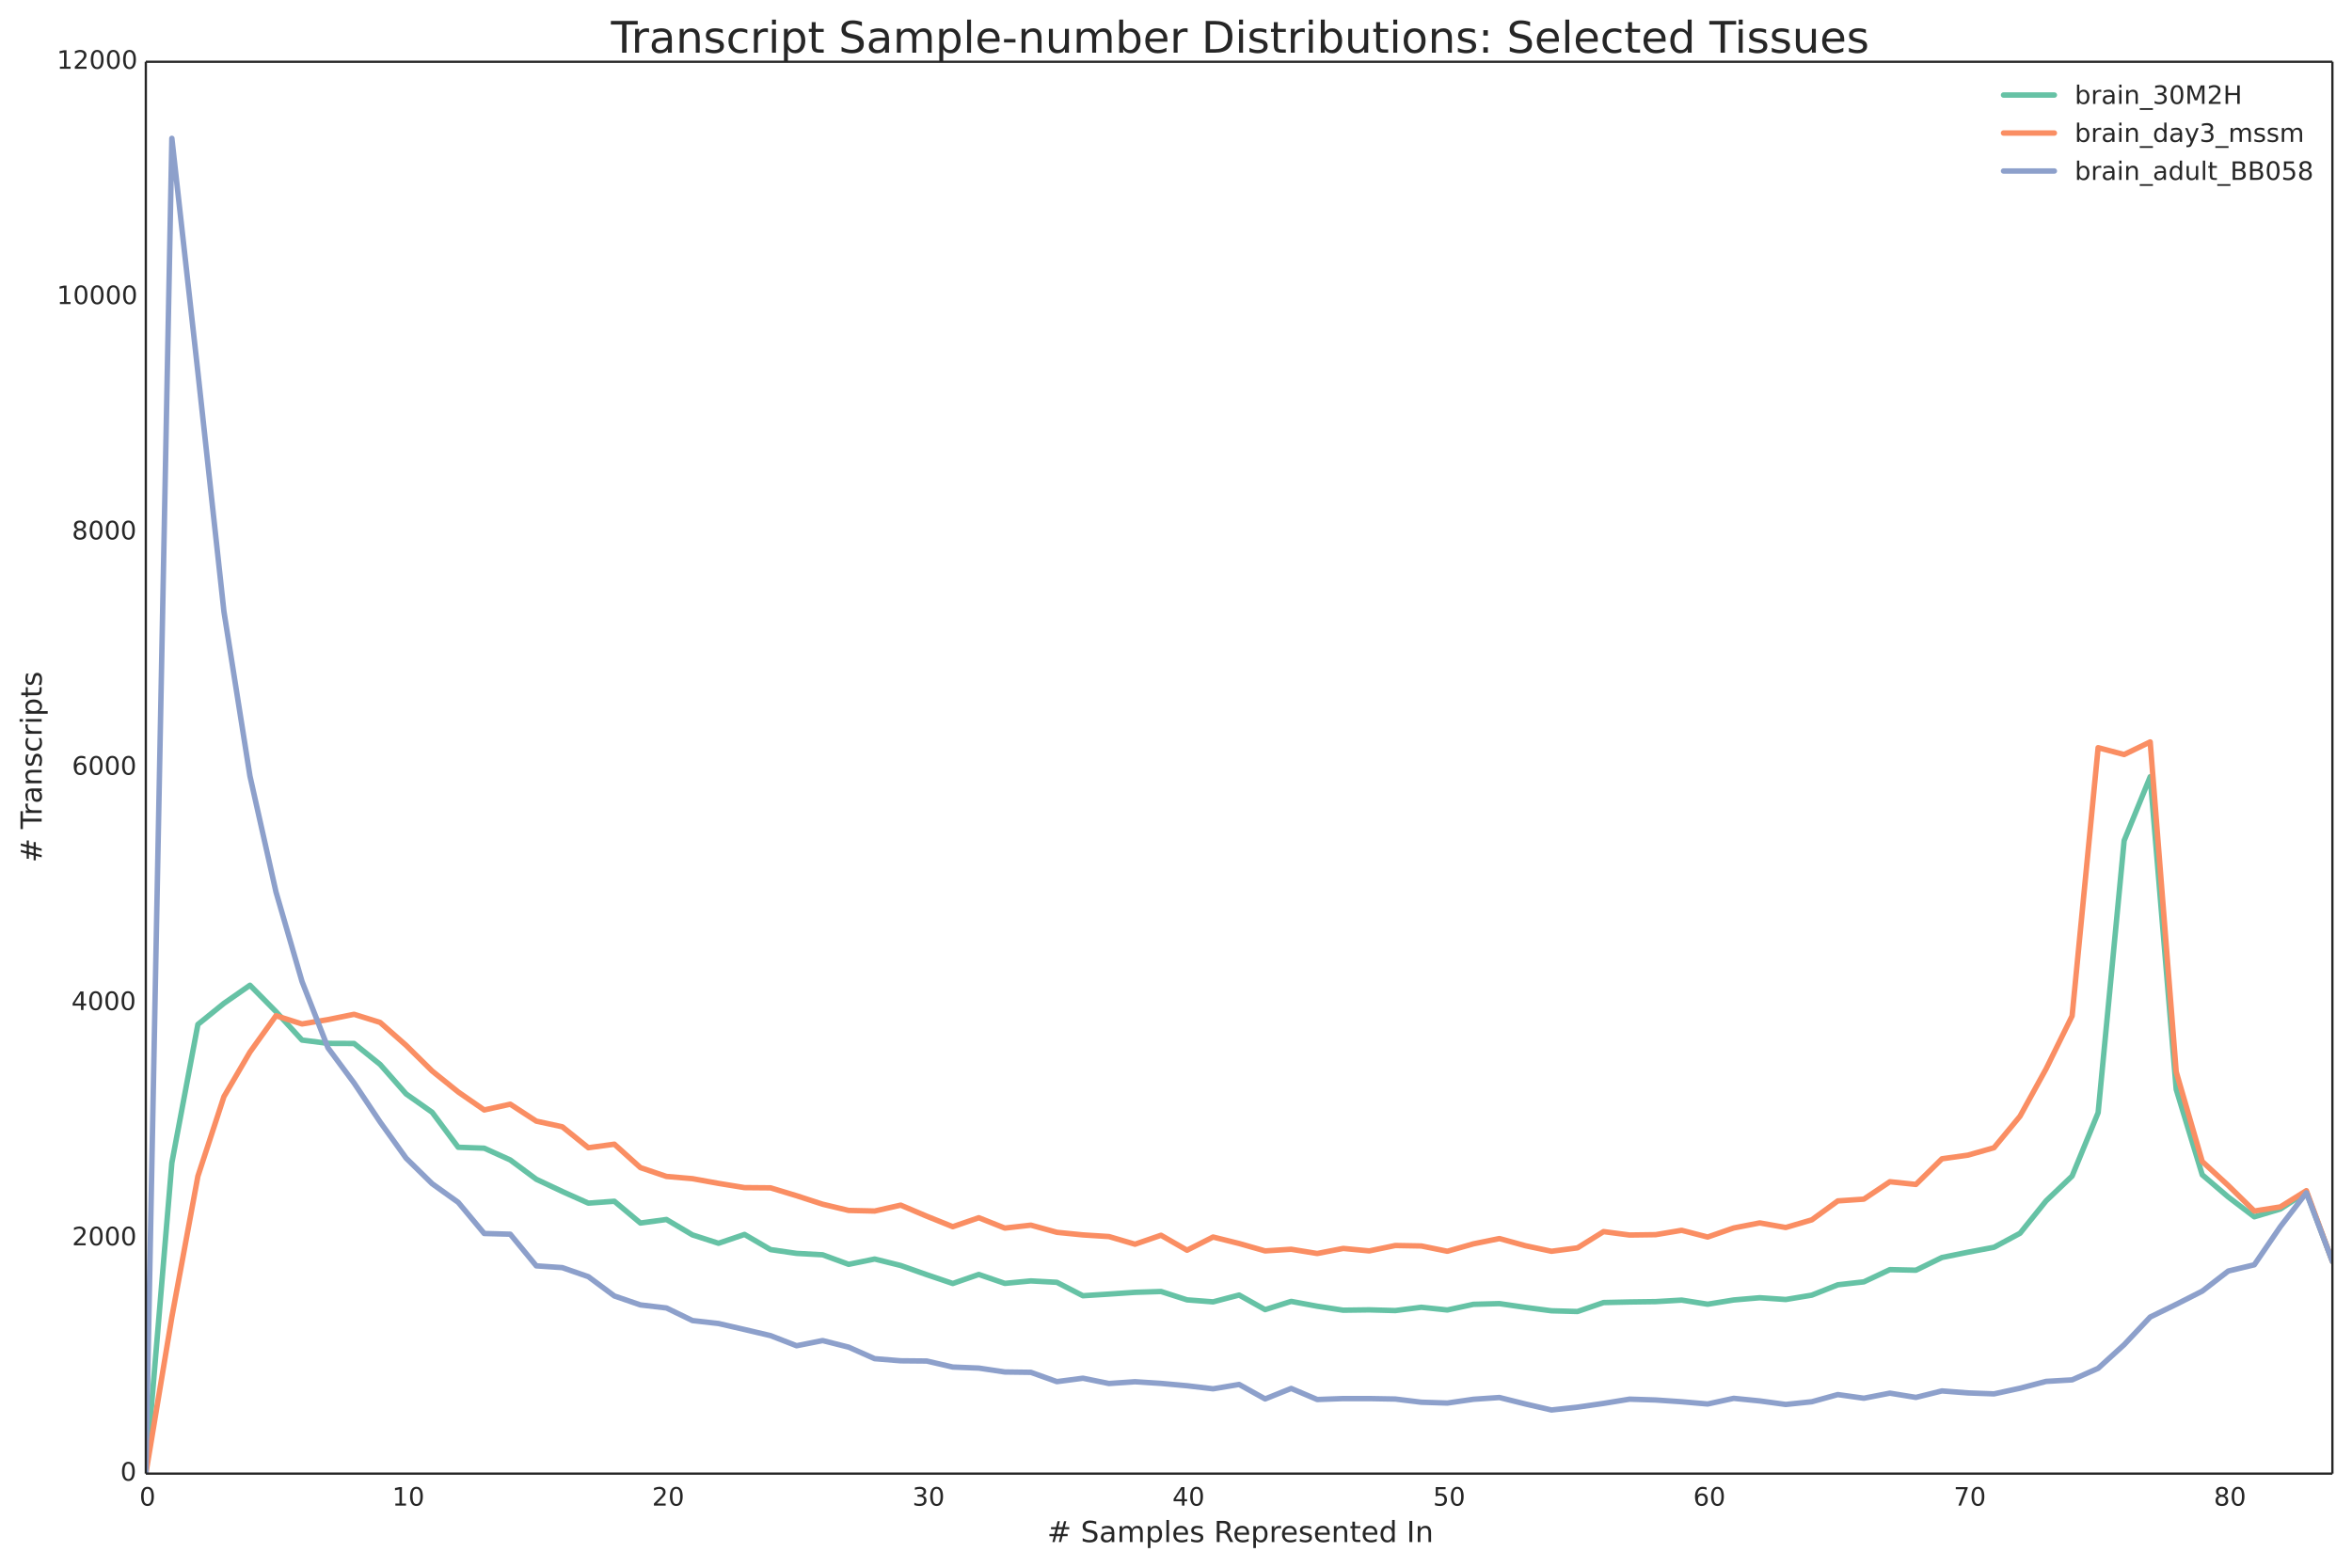 <?xml version="1.0" encoding="utf-8" standalone="no"?>
<!DOCTYPE svg PUBLIC "-//W3C//DTD SVG 1.1//EN"
  "http://www.w3.org/Graphics/SVG/1.1/DTD/svg11.dtd">
<!-- Created with matplotlib (http://matplotlib.org/) -->
<svg height="864pt" version="1.1" viewBox="0 0 1296 864" width="1296pt" xmlns="http://www.w3.org/2000/svg" xmlns:xlink="http://www.w3.org/1999/xlink">
 <defs>
  <style type="text/css">
*{stroke-linecap:butt;stroke-linejoin:round;}
  </style>
 </defs>
 <g id="figure_1">
  <g id="patch_1">
   <path d="
M0 864
L1296 864
L1296 0
L0 0
z
" style="fill:#ffffff;"/>
  </g>
  <g id="axes_1">
   <g id="patch_2">
    <path d="
M80.355 812.166
L1285.2 812.166
L1285.2 34.036
L80.355 34.036
z
" style="fill:#ffffff;"/>
   </g>
   <g id="matplotlib.axis_1">
    <g id="xtick_1">
     <g id="line2d_1">
      <defs>
       <path d="
M0 0
L0 0" id="m219da94a98" style="stroke:#262626;"/>
      </defs>
      <g>
       <use style="fill:#262626;stroke:#262626;" x="80.355" xlink:href="#m219da94a98" y="812.166"/>
      </g>
     </g>
     <g id="line2d_2">
      <g>
       <use style="fill:#262626;stroke:#262626;" x="80.355" xlink:href="#m219da94a98" y="34.036"/>
      </g>
     </g>
     <g id="text_1">
      <!-- 0 -->
      <defs>
       <path d="
M31.781 66.406
Q24.172 66.406 20.328 58.906
Q16.5 51.422 16.5 36.375
Q16.5 21.391 20.328 13.891
Q24.172 6.391 31.781 6.391
Q39.453 6.391 43.281 13.891
Q47.125 21.391 47.125 36.375
Q47.125 51.422 43.281 58.906
Q39.453 66.406 31.781 66.406
M31.781 74.219
Q44.047 74.219 50.516 64.516
Q56.984 54.828 56.984 36.375
Q56.984 17.969 50.516 8.266
Q44.047 -1.422 31.781 -1.422
Q19.531 -1.422 13.062 8.266
Q6.594 17.969 6.594 36.375
Q6.594 54.828 13.062 64.516
Q19.531 74.219 31.781 74.219" id="BitstreamVeraSans-Roman-30"/>
      </defs>
      <g style="fill:#262626;" transform="translate(76.828 829.803)scale(0.14 -0.14)">
       <use xlink:href="#BitstreamVeraSans-Roman-30"/>
      </g>
     </g>
    </g>
    <g id="xtick_2">
     <g id="line2d_3">
      <g>
       <use style="fill:#262626;stroke:#262626;" x="223.789" xlink:href="#m219da94a98" y="812.166"/>
      </g>
     </g>
     <g id="line2d_4">
      <g>
       <use style="fill:#262626;stroke:#262626;" x="223.789" xlink:href="#m219da94a98" y="34.036"/>
      </g>
     </g>
     <g id="text_2">
      <!-- 10 -->
      <defs>
       <path d="
M12.406 8.297
L28.516 8.297
L28.516 63.922
L10.984 60.406
L10.984 69.391
L28.422 72.906
L38.281 72.906
L38.281 8.297
L54.391 8.297
L54.391 0
L12.406 0
z
" id="BitstreamVeraSans-Roman-31"/>
      </defs>
      <g style="fill:#262626;" transform="translate(216.115 829.803)scale(0.14 -0.14)">
       <use xlink:href="#BitstreamVeraSans-Roman-31"/>
       <use x="63.623" xlink:href="#BitstreamVeraSans-Roman-30"/>
      </g>
     </g>
    </g>
    <g id="xtick_3">
     <g id="line2d_5">
      <g>
       <use style="fill:#262626;stroke:#262626;" x="367.223" xlink:href="#m219da94a98" y="812.166"/>
      </g>
     </g>
     <g id="line2d_6">
      <g>
       <use style="fill:#262626;stroke:#262626;" x="367.223" xlink:href="#m219da94a98" y="34.036"/>
      </g>
     </g>
     <g id="text_3">
      <!-- 20 -->
      <defs>
       <path d="
M19.188 8.297
L53.609 8.297
L53.609 0
L7.328 0
L7.328 8.297
Q12.938 14.109 22.625 23.891
Q32.328 33.688 34.812 36.531
Q39.547 41.844 41.422 45.531
Q43.312 49.219 43.312 52.781
Q43.312 58.594 39.234 62.25
Q35.156 65.922 28.609 65.922
Q23.969 65.922 18.812 64.312
Q13.672 62.703 7.812 59.422
L7.812 69.391
Q13.766 71.781 18.938 73
Q24.125 74.219 28.422 74.219
Q39.75 74.219 46.484 68.547
Q53.219 62.891 53.219 53.422
Q53.219 48.922 51.531 44.891
Q49.859 40.875 45.406 35.406
Q44.188 33.984 37.641 27.219
Q31.109 20.453 19.188 8.297" id="BitstreamVeraSans-Roman-32"/>
      </defs>
      <g style="fill:#262626;" transform="translate(359.293 829.803)scale(0.14 -0.14)">
       <use xlink:href="#BitstreamVeraSans-Roman-32"/>
       <use x="63.623" xlink:href="#BitstreamVeraSans-Roman-30"/>
      </g>
     </g>
    </g>
    <g id="xtick_4">
     <g id="line2d_7">
      <g>
       <use style="fill:#262626;stroke:#262626;" x="510.657" xlink:href="#m219da94a98" y="812.166"/>
      </g>
     </g>
     <g id="line2d_8">
      <g>
       <use style="fill:#262626;stroke:#262626;" x="510.657" xlink:href="#m219da94a98" y="34.036"/>
      </g>
     </g>
     <g id="text_4">
      <!-- 30 -->
      <defs>
       <path d="
M40.578 39.312
Q47.656 37.797 51.625 33
Q55.609 28.219 55.609 21.188
Q55.609 10.406 48.188 4.484
Q40.766 -1.422 27.094 -1.422
Q22.516 -1.422 17.656 -0.516
Q12.797 0.391 7.625 2.203
L7.625 11.719
Q11.719 9.328 16.594 8.109
Q21.484 6.891 26.812 6.891
Q36.078 6.891 40.938 10.547
Q45.797 14.203 45.797 21.188
Q45.797 27.641 41.281 31.266
Q36.766 34.906 28.719 34.906
L20.219 34.906
L20.219 43.016
L29.109 43.016
Q36.375 43.016 40.234 45.922
Q44.094 48.828 44.094 54.297
Q44.094 59.906 40.109 62.906
Q36.141 65.922 28.719 65.922
Q24.656 65.922 20.016 65.031
Q15.375 64.156 9.812 62.312
L9.812 71.094
Q15.438 72.656 20.344 73.438
Q25.25 74.219 29.594 74.219
Q40.828 74.219 47.359 69.109
Q53.906 64.016 53.906 55.328
Q53.906 49.266 50.438 45.094
Q46.969 40.922 40.578 39.312" id="BitstreamVeraSans-Roman-33"/>
      </defs>
      <g style="fill:#262626;" transform="translate(502.748 829.803)scale(0.14 -0.14)">
       <use xlink:href="#BitstreamVeraSans-Roman-33"/>
       <use x="63.623" xlink:href="#BitstreamVeraSans-Roman-30"/>
      </g>
     </g>
    </g>
    <g id="xtick_5">
     <g id="line2d_9">
      <g>
       <use style="fill:#262626;stroke:#262626;" x="654.091" xlink:href="#m219da94a98" y="812.166"/>
      </g>
     </g>
     <g id="line2d_10">
      <g>
       <use style="fill:#262626;stroke:#262626;" x="654.091" xlink:href="#m219da94a98" y="34.036"/>
      </g>
     </g>
     <g id="text_5">
      <!-- 40 -->
      <defs>
       <path d="
M37.797 64.312
L12.891 25.391
L37.797 25.391
z

M35.203 72.906
L47.609 72.906
L47.609 25.391
L58.016 25.391
L58.016 17.188
L47.609 17.188
L47.609 0
L37.797 0
L37.797 17.188
L4.891 17.188
L4.891 26.703
z
" id="BitstreamVeraSans-Roman-34"/>
      </defs>
      <g style="fill:#262626;" transform="translate(645.99 829.803)scale(0.14 -0.14)">
       <use xlink:href="#BitstreamVeraSans-Roman-34"/>
       <use x="63.623" xlink:href="#BitstreamVeraSans-Roman-30"/>
      </g>
     </g>
    </g>
    <g id="xtick_6">
     <g id="line2d_11">
      <g>
       <use style="fill:#262626;stroke:#262626;" x="797.525" xlink:href="#m219da94a98" y="812.166"/>
      </g>
     </g>
     <g id="line2d_12">
      <g>
       <use style="fill:#262626;stroke:#262626;" x="797.525" xlink:href="#m219da94a98" y="34.036"/>
      </g>
     </g>
     <g id="text_6">
      <!-- 50 -->
      <defs>
       <path d="
M10.797 72.906
L49.516 72.906
L49.516 64.594
L19.828 64.594
L19.828 46.734
Q21.969 47.469 24.109 47.828
Q26.266 48.188 28.422 48.188
Q40.625 48.188 47.75 41.5
Q54.891 34.812 54.891 23.391
Q54.891 11.625 47.562 5.094
Q40.234 -1.422 26.906 -1.422
Q22.312 -1.422 17.547 -0.641
Q12.797 0.141 7.719 1.703
L7.719 11.625
Q12.109 9.234 16.797 8.062
Q21.484 6.891 26.703 6.891
Q35.156 6.891 40.078 11.328
Q45.016 15.766 45.016 23.391
Q45.016 31 40.078 35.438
Q35.156 39.891 26.703 39.891
Q22.75 39.891 18.812 39.016
Q14.891 38.141 10.797 36.281
z
" id="BitstreamVeraSans-Roman-35"/>
      </defs>
      <g style="fill:#262626;" transform="translate(789.622 829.803)scale(0.14 -0.14)">
       <use xlink:href="#BitstreamVeraSans-Roman-35"/>
       <use x="63.623" xlink:href="#BitstreamVeraSans-Roman-30"/>
      </g>
     </g>
    </g>
    <g id="xtick_7">
     <g id="line2d_13">
      <g>
       <use style="fill:#262626;stroke:#262626;" x="940.959" xlink:href="#m219da94a98" y="812.166"/>
      </g>
     </g>
     <g id="line2d_14">
      <g>
       <use style="fill:#262626;stroke:#262626;" x="940.959" xlink:href="#m219da94a98" y="34.036"/>
      </g>
     </g>
     <g id="text_7">
      <!-- 60 -->
      <defs>
       <path d="
M33.016 40.375
Q26.375 40.375 22.484 35.828
Q18.609 31.297 18.609 23.391
Q18.609 15.531 22.484 10.953
Q26.375 6.391 33.016 6.391
Q39.656 6.391 43.531 10.953
Q47.406 15.531 47.406 23.391
Q47.406 31.297 43.531 35.828
Q39.656 40.375 33.016 40.375
M52.594 71.297
L52.594 62.312
Q48.875 64.062 45.094 64.984
Q41.312 65.922 37.594 65.922
Q27.828 65.922 22.672 59.328
Q17.531 52.734 16.797 39.406
Q19.672 43.656 24.016 45.922
Q28.375 48.188 33.594 48.188
Q44.578 48.188 50.953 41.516
Q57.328 34.859 57.328 23.391
Q57.328 12.156 50.688 5.359
Q44.047 -1.422 33.016 -1.422
Q20.359 -1.422 13.672 8.266
Q6.984 17.969 6.984 36.375
Q6.984 53.656 15.188 63.938
Q23.391 74.219 37.203 74.219
Q40.922 74.219 44.703 73.484
Q48.484 72.75 52.594 71.297" id="BitstreamVeraSans-Roman-36"/>
      </defs>
      <g style="fill:#262626;" transform="translate(933.005 829.803)scale(0.14 -0.14)">
       <use xlink:href="#BitstreamVeraSans-Roman-36"/>
       <use x="63.623" xlink:href="#BitstreamVeraSans-Roman-30"/>
      </g>
     </g>
    </g>
    <g id="xtick_8">
     <g id="line2d_15">
      <g>
       <use style="fill:#262626;stroke:#262626;" x="1084.392" xlink:href="#m219da94a98" y="812.166"/>
      </g>
     </g>
     <g id="line2d_16">
      <g>
       <use style="fill:#262626;stroke:#262626;" x="1084.392" xlink:href="#m219da94a98" y="34.036"/>
      </g>
     </g>
     <g id="text_8">
      <!-- 70 -->
      <defs>
       <path d="
M8.203 72.906
L55.078 72.906
L55.078 68.703
L28.609 0
L18.312 0
L43.219 64.594
L8.203 64.594
z
" id="BitstreamVeraSans-Roman-37"/>
      </defs>
      <g style="fill:#262626;" transform="translate(1076.524 829.803)scale(0.14 -0.14)">
       <use xlink:href="#BitstreamVeraSans-Roman-37"/>
       <use x="63.623" xlink:href="#BitstreamVeraSans-Roman-30"/>
      </g>
     </g>
    </g>
    <g id="xtick_9">
     <g id="line2d_17">
      <g>
       <use style="fill:#262626;stroke:#262626;" x="1227.826" xlink:href="#m219da94a98" y="812.166"/>
      </g>
     </g>
     <g id="line2d_18">
      <g>
       <use style="fill:#262626;stroke:#262626;" x="1227.826" xlink:href="#m219da94a98" y="34.036"/>
      </g>
     </g>
     <g id="text_9">
      <!-- 80 -->
      <defs>
       <path d="
M31.781 34.625
Q24.75 34.625 20.719 30.859
Q16.703 27.094 16.703 20.516
Q16.703 13.922 20.719 10.156
Q24.75 6.391 31.781 6.391
Q38.812 6.391 42.859 10.172
Q46.922 13.969 46.922 20.516
Q46.922 27.094 42.891 30.859
Q38.875 34.625 31.781 34.625
M21.922 38.812
Q15.578 40.375 12.031 44.719
Q8.5 49.078 8.5 55.328
Q8.5 64.062 14.719 69.141
Q20.953 74.219 31.781 74.219
Q42.672 74.219 48.875 69.141
Q55.078 64.062 55.078 55.328
Q55.078 49.078 51.531 44.719
Q48 40.375 41.703 38.812
Q48.828 37.156 52.797 32.312
Q56.781 27.484 56.781 20.516
Q56.781 9.906 50.312 4.234
Q43.844 -1.422 31.781 -1.422
Q19.734 -1.422 13.25 4.234
Q6.781 9.906 6.781 20.516
Q6.781 27.484 10.781 32.312
Q14.797 37.156 21.922 38.812
M18.312 54.391
Q18.312 48.734 21.844 45.562
Q25.391 42.391 31.781 42.391
Q38.141 42.391 41.719 45.562
Q45.312 48.734 45.312 54.391
Q45.312 60.062 41.719 63.234
Q38.141 66.406 31.781 66.406
Q25.391 66.406 21.844 63.234
Q18.312 60.062 18.312 54.391" id="BitstreamVeraSans-Roman-38"/>
      </defs>
      <g style="fill:#262626;" transform="translate(1219.858 829.803)scale(0.14 -0.14)">
       <use xlink:href="#BitstreamVeraSans-Roman-38"/>
       <use x="63.623" xlink:href="#BitstreamVeraSans-Roman-30"/>
      </g>
     </g>
    </g>
    <g id="text_10">
     <!-- # Samples Represented In -->
     <defs>
      <path id="BitstreamVeraSans-Roman-20"/>
      <path d="
M51.125 44
L36.922 44
L32.812 27.688
L47.125 27.688
z

M43.797 71.781
L38.719 51.516
L52.984 51.516
L58.109 71.781
L65.922 71.781
L60.891 51.516
L76.125 51.516
L76.125 44
L58.984 44
L54.984 27.688
L70.516 27.688
L70.516 20.219
L53.078 20.219
L48 0
L40.188 0
L45.219 20.219
L30.906 20.219
L25.875 0
L18.016 0
L23.094 20.219
L7.719 20.219
L7.719 27.688
L24.906 27.688
L29 44
L13.281 44
L13.281 51.516
L30.906 51.516
L35.891 71.781
z
" id="BitstreamVeraSans-Roman-23"/>
      <path d="
M41.109 46.297
Q39.594 47.172 37.812 47.578
Q36.031 48 33.891 48
Q26.266 48 22.188 43.047
Q18.109 38.094 18.109 28.812
L18.109 0
L9.078 0
L9.078 54.688
L18.109 54.688
L18.109 46.188
Q20.953 51.172 25.484 53.578
Q30.031 56 36.531 56
Q37.453 56 38.578 55.875
Q39.703 55.766 41.062 55.516
z
" id="BitstreamVeraSans-Roman-72"/>
      <path d="
M52 44.188
Q55.375 50.25 60.062 53.125
Q64.75 56 71.094 56
Q79.641 56 84.281 50.016
Q88.922 44.047 88.922 33.016
L88.922 0
L79.891 0
L79.891 32.719
Q79.891 40.578 77.094 44.375
Q74.312 48.188 68.609 48.188
Q61.625 48.188 57.562 43.547
Q53.516 38.922 53.516 30.906
L53.516 0
L44.484 0
L44.484 32.719
Q44.484 40.625 41.703 44.406
Q38.922 48.188 33.109 48.188
Q26.219 48.188 22.156 43.531
Q18.109 38.875 18.109 30.906
L18.109 0
L9.078 0
L9.078 54.688
L18.109 54.688
L18.109 46.188
Q21.188 51.219 25.484 53.609
Q29.781 56 35.688 56
Q41.656 56 45.828 52.969
Q50 49.953 52 44.188" id="BitstreamVeraSans-Roman-6d"/>
      <path d="
M9.422 75.984
L18.406 75.984
L18.406 0
L9.422 0
z
" id="BitstreamVeraSans-Roman-6c"/>
      <path d="
M54.891 33.016
L54.891 0
L45.906 0
L45.906 32.719
Q45.906 40.484 42.875 44.328
Q39.844 48.188 33.797 48.188
Q26.516 48.188 22.312 43.547
Q18.109 38.922 18.109 30.906
L18.109 0
L9.078 0
L9.078 54.688
L18.109 54.688
L18.109 46.188
Q21.344 51.125 25.703 53.562
Q30.078 56 35.797 56
Q45.219 56 50.047 50.172
Q54.891 44.344 54.891 33.016" id="BitstreamVeraSans-Roman-6e"/>
      <path d="
M44.391 34.188
Q47.562 33.109 50.562 29.594
Q53.562 26.078 56.594 19.922
L66.609 0
L56 0
L46.688 18.703
Q43.062 26.031 39.672 28.422
Q36.281 30.812 30.422 30.812
L19.672 30.812
L19.672 0
L9.812 0
L9.812 72.906
L32.078 72.906
Q44.578 72.906 50.734 67.672
Q56.891 62.453 56.891 51.906
Q56.891 45.016 53.688 40.469
Q50.484 35.938 44.391 34.188
M19.672 64.797
L19.672 38.922
L32.078 38.922
Q39.203 38.922 42.844 42.219
Q46.484 45.516 46.484 51.906
Q46.484 58.297 42.844 61.547
Q39.203 64.797 32.078 64.797
z
" id="BitstreamVeraSans-Roman-52"/>
      <path d="
M53.516 70.516
L53.516 60.891
Q47.906 63.578 42.922 64.891
Q37.938 66.219 33.297 66.219
Q25.25 66.219 20.875 63.094
Q16.5 59.969 16.5 54.203
Q16.5 49.359 19.406 46.891
Q22.312 44.438 30.422 42.922
L36.375 41.703
Q47.406 39.594 52.656 34.297
Q57.906 29 57.906 20.125
Q57.906 9.516 50.797 4.047
Q43.703 -1.422 29.984 -1.422
Q24.812 -1.422 18.969 -0.25
Q13.141 0.922 6.891 3.219
L6.891 13.375
Q12.891 10.016 18.656 8.297
Q24.422 6.594 29.984 6.594
Q38.422 6.594 43.016 9.906
Q47.609 13.234 47.609 19.391
Q47.609 24.75 44.312 27.781
Q41.016 30.812 33.5 32.328
L27.484 33.5
Q16.453 35.688 11.516 40.375
Q6.594 45.062 6.594 53.422
Q6.594 63.094 13.406 68.656
Q20.219 74.219 32.172 74.219
Q37.312 74.219 42.625 73.281
Q47.953 72.359 53.516 70.516" id="BitstreamVeraSans-Roman-53"/>
      <path d="
M9.812 72.906
L19.672 72.906
L19.672 0
L9.812 0
z
" id="BitstreamVeraSans-Roman-49"/>
      <path d="
M56.203 29.594
L56.203 25.203
L14.891 25.203
Q15.484 15.922 20.484 11.062
Q25.484 6.203 34.422 6.203
Q39.594 6.203 44.453 7.469
Q49.312 8.734 54.109 11.281
L54.109 2.781
Q49.266 0.734 44.188 -0.344
Q39.109 -1.422 33.891 -1.422
Q20.797 -1.422 13.156 6.188
Q5.516 13.812 5.516 26.812
Q5.516 40.234 12.766 48.109
Q20.016 56 32.328 56
Q43.359 56 49.781 48.891
Q56.203 41.797 56.203 29.594
M47.219 32.234
Q47.125 39.594 43.094 43.984
Q39.062 48.391 32.422 48.391
Q24.906 48.391 20.391 44.141
Q15.875 39.891 15.188 32.172
z
" id="BitstreamVeraSans-Roman-65"/>
      <path d="
M45.406 46.391
L45.406 75.984
L54.391 75.984
L54.391 0
L45.406 0
L45.406 8.203
Q42.578 3.328 38.25 0.953
Q33.938 -1.422 27.875 -1.422
Q17.969 -1.422 11.734 6.484
Q5.516 14.406 5.516 27.297
Q5.516 40.188 11.734 48.094
Q17.969 56 27.875 56
Q33.938 56 38.25 53.625
Q42.578 51.266 45.406 46.391
M14.797 27.297
Q14.797 17.391 18.875 11.75
Q22.953 6.109 30.078 6.109
Q37.203 6.109 41.297 11.75
Q45.406 17.391 45.406 27.297
Q45.406 37.203 41.297 42.844
Q37.203 48.484 30.078 48.484
Q22.953 48.484 18.875 42.844
Q14.797 37.203 14.797 27.297" id="BitstreamVeraSans-Roman-64"/>
      <path d="
M18.312 70.219
L18.312 54.688
L36.812 54.688
L36.812 47.703
L18.312 47.703
L18.312 18.016
Q18.312 11.328 20.141 9.422
Q21.969 7.516 27.594 7.516
L36.812 7.516
L36.812 0
L27.594 0
Q17.188 0 13.234 3.875
Q9.281 7.766 9.281 18.016
L9.281 47.703
L2.688 47.703
L2.688 54.688
L9.281 54.688
L9.281 70.219
z
" id="BitstreamVeraSans-Roman-74"/>
      <path d="
M34.281 27.484
Q23.391 27.484 19.188 25
Q14.984 22.516 14.984 16.5
Q14.984 11.719 18.141 8.906
Q21.297 6.109 26.703 6.109
Q34.188 6.109 38.703 11.406
Q43.219 16.703 43.219 25.484
L43.219 27.484
z

M52.203 31.203
L52.203 0
L43.219 0
L43.219 8.297
Q40.141 3.328 35.547 0.953
Q30.953 -1.422 24.312 -1.422
Q15.922 -1.422 10.953 3.297
Q6 8.016 6 15.922
Q6 25.141 12.172 29.828
Q18.359 34.516 30.609 34.516
L43.219 34.516
L43.219 35.406
Q43.219 41.609 39.141 45
Q35.062 48.391 27.688 48.391
Q23 48.391 18.547 47.266
Q14.109 46.141 10.016 43.891
L10.016 52.203
Q14.938 54.109 19.578 55.047
Q24.219 56 28.609 56
Q40.484 56 46.344 49.844
Q52.203 43.703 52.203 31.203" id="BitstreamVeraSans-Roman-61"/>
      <path d="
M44.281 53.078
L44.281 44.578
Q40.484 46.531 36.375 47.5
Q32.281 48.484 27.875 48.484
Q21.188 48.484 17.844 46.438
Q14.5 44.391 14.5 40.281
Q14.5 37.156 16.891 35.375
Q19.281 33.594 26.516 31.984
L29.594 31.297
Q39.156 29.25 43.188 25.516
Q47.219 21.781 47.219 15.094
Q47.219 7.469 41.188 3.016
Q35.156 -1.422 24.609 -1.422
Q20.219 -1.422 15.453 -0.562
Q10.688 0.297 5.422 2
L5.422 11.281
Q10.406 8.688 15.234 7.391
Q20.062 6.109 24.812 6.109
Q31.156 6.109 34.562 8.281
Q37.984 10.453 37.984 14.406
Q37.984 18.062 35.516 20.016
Q33.062 21.969 24.703 23.781
L21.578 24.516
Q13.234 26.266 9.516 29.906
Q5.812 33.547 5.812 39.891
Q5.812 47.609 11.281 51.797
Q16.75 56 26.812 56
Q31.781 56 36.172 55.266
Q40.578 54.547 44.281 53.078" id="BitstreamVeraSans-Roman-73"/>
      <path d="
M18.109 8.203
L18.109 -20.797
L9.078 -20.797
L9.078 54.688
L18.109 54.688
L18.109 46.391
Q20.953 51.266 25.266 53.625
Q29.594 56 35.594 56
Q45.562 56 51.781 48.094
Q58.016 40.188 58.016 27.297
Q58.016 14.406 51.781 6.484
Q45.562 -1.422 35.594 -1.422
Q29.594 -1.422 25.266 0.953
Q20.953 3.328 18.109 8.203
M48.688 27.297
Q48.688 37.203 44.609 42.844
Q40.531 48.484 33.406 48.484
Q26.266 48.484 22.188 42.844
Q18.109 37.203 18.109 27.297
Q18.109 17.391 22.188 11.75
Q26.266 6.109 33.406 6.109
Q40.531 6.109 44.609 11.75
Q48.688 17.391 48.688 27.297" id="BitstreamVeraSans-Roman-70"/>
     </defs>
     <g style="fill:#262626;" transform="translate(577.001 849.872)scale(0.16 -0.16)">
      <use xlink:href="#BitstreamVeraSans-Roman-23"/>
      <use x="83.789" xlink:href="#BitstreamVeraSans-Roman-20"/>
      <use x="115.576" xlink:href="#BitstreamVeraSans-Roman-53"/>
      <use x="179.053" xlink:href="#BitstreamVeraSans-Roman-61"/>
      <use x="240.332" xlink:href="#BitstreamVeraSans-Roman-6d"/>
      <use x="337.744" xlink:href="#BitstreamVeraSans-Roman-70"/>
      <use x="401.221" xlink:href="#BitstreamVeraSans-Roman-6c"/>
      <use x="429.004" xlink:href="#BitstreamVeraSans-Roman-65"/>
      <use x="490.527" xlink:href="#BitstreamVeraSans-Roman-73"/>
      <use x="542.627" xlink:href="#BitstreamVeraSans-Roman-20"/>
      <use x="574.414" xlink:href="#BitstreamVeraSans-Roman-52"/>
      <use x="639.396" xlink:href="#BitstreamVeraSans-Roman-65"/>
      <use x="700.92" xlink:href="#BitstreamVeraSans-Roman-70"/>
      <use x="764.396" xlink:href="#BitstreamVeraSans-Roman-72"/>
      <use x="803.26" xlink:href="#BitstreamVeraSans-Roman-65"/>
      <use x="864.783" xlink:href="#BitstreamVeraSans-Roman-73"/>
      <use x="916.883" xlink:href="#BitstreamVeraSans-Roman-65"/>
      <use x="978.406" xlink:href="#BitstreamVeraSans-Roman-6e"/>
      <use x="1041.785" xlink:href="#BitstreamVeraSans-Roman-74"/>
      <use x="1080.994" xlink:href="#BitstreamVeraSans-Roman-65"/>
      <use x="1142.518" xlink:href="#BitstreamVeraSans-Roman-64"/>
      <use x="1205.994" xlink:href="#BitstreamVeraSans-Roman-20"/>
      <use x="1237.781" xlink:href="#BitstreamVeraSans-Roman-49"/>
      <use x="1267.273" xlink:href="#BitstreamVeraSans-Roman-6e"/>
     </g>
    </g>
   </g>
   <g id="matplotlib.axis_2">
    <g id="ytick_1">
     <g id="line2d_19">
      <g>
       <use style="fill:#262626;stroke:#262626;" x="80.355" xlink:href="#m219da94a98" y="812.166"/>
      </g>
     </g>
     <g id="line2d_20">
      <g>
       <use style="fill:#262626;stroke:#262626;" x="1285.2" xlink:href="#m219da94a98" y="812.166"/>
      </g>
     </g>
     <g id="text_11">
      <!-- 0 -->
      <g style="fill:#262626;" transform="translate(66.3 816.029)scale(0.14 -0.14)">
       <use xlink:href="#BitstreamVeraSans-Roman-30"/>
      </g>
     </g>
    </g>
    <g id="ytick_2">
     <g id="line2d_21">
      <g>
       <use style="fill:#262626;stroke:#262626;" x="80.355" xlink:href="#m219da94a98" y="682.477"/>
      </g>
     </g>
     <g id="line2d_22">
      <g>
       <use style="fill:#262626;stroke:#262626;" x="1285.2" xlink:href="#m219da94a98" y="682.477"/>
      </g>
     </g>
     <g id="text_12">
      <!-- 2000 -->
      <g style="fill:#262626;" transform="translate(39.681 686.341)scale(0.14 -0.14)">
       <use xlink:href="#BitstreamVeraSans-Roman-32"/>
       <use x="63.623" xlink:href="#BitstreamVeraSans-Roman-30"/>
       <use x="127.246" xlink:href="#BitstreamVeraSans-Roman-30"/>
       <use x="190.869" xlink:href="#BitstreamVeraSans-Roman-30"/>
      </g>
     </g>
    </g>
    <g id="ytick_3">
     <g id="line2d_23">
      <g>
       <use style="fill:#262626;stroke:#262626;" x="80.355" xlink:href="#m219da94a98" y="552.789"/>
      </g>
     </g>
     <g id="line2d_24">
      <g>
       <use style="fill:#262626;stroke:#262626;" x="1285.2" xlink:href="#m219da94a98" y="552.789"/>
      </g>
     </g>
     <g id="text_13">
      <!-- 4000 -->
      <g style="fill:#262626;" transform="translate(39.339 556.652)scale(0.14 -0.14)">
       <use xlink:href="#BitstreamVeraSans-Roman-34"/>
       <use x="63.623" xlink:href="#BitstreamVeraSans-Roman-30"/>
       <use x="127.246" xlink:href="#BitstreamVeraSans-Roman-30"/>
       <use x="190.869" xlink:href="#BitstreamVeraSans-Roman-30"/>
      </g>
     </g>
    </g>
    <g id="ytick_4">
     <g id="line2d_25">
      <g>
       <use style="fill:#262626;stroke:#262626;" x="80.355" xlink:href="#m219da94a98" y="423.101"/>
      </g>
     </g>
     <g id="line2d_26">
      <g>
       <use style="fill:#262626;stroke:#262626;" x="1285.2" xlink:href="#m219da94a98" y="423.101"/>
      </g>
     </g>
     <g id="text_14">
      <!-- 6000 -->
      <g style="fill:#262626;" transform="translate(39.633 426.964)scale(0.14 -0.14)">
       <use xlink:href="#BitstreamVeraSans-Roman-36"/>
       <use x="63.623" xlink:href="#BitstreamVeraSans-Roman-30"/>
       <use x="127.246" xlink:href="#BitstreamVeraSans-Roman-30"/>
       <use x="190.869" xlink:href="#BitstreamVeraSans-Roman-30"/>
      </g>
     </g>
    </g>
    <g id="ytick_5">
     <g id="line2d_27">
      <g>
       <use style="fill:#262626;stroke:#262626;" x="80.355" xlink:href="#m219da94a98" y="293.413"/>
      </g>
     </g>
     <g id="line2d_28">
      <g>
       <use style="fill:#262626;stroke:#262626;" x="1285.2" xlink:href="#m219da94a98" y="293.413"/>
      </g>
     </g>
     <g id="text_15">
      <!-- 8000 -->
      <g style="fill:#262626;" transform="translate(39.604 297.276)scale(0.14 -0.14)">
       <use xlink:href="#BitstreamVeraSans-Roman-38"/>
       <use x="63.623" xlink:href="#BitstreamVeraSans-Roman-30"/>
       <use x="127.246" xlink:href="#BitstreamVeraSans-Roman-30"/>
       <use x="190.869" xlink:href="#BitstreamVeraSans-Roman-30"/>
      </g>
     </g>
    </g>
    <g id="ytick_6">
     <g id="line2d_29">
      <g>
       <use style="fill:#262626;stroke:#262626;" x="80.355" xlink:href="#m219da94a98" y="163.724"/>
      </g>
     </g>
     <g id="line2d_30">
      <g>
       <use style="fill:#262626;stroke:#262626;" x="1285.2" xlink:href="#m219da94a98" y="163.724"/>
      </g>
     </g>
     <g id="text_16">
      <!-- 10000 -->
      <g style="fill:#262626;" transform="translate(31.285 167.588)scale(0.14 -0.14)">
       <use xlink:href="#BitstreamVeraSans-Roman-31"/>
       <use x="63.623" xlink:href="#BitstreamVeraSans-Roman-30"/>
       <use x="127.246" xlink:href="#BitstreamVeraSans-Roman-30"/>
       <use x="190.869" xlink:href="#BitstreamVeraSans-Roman-30"/>
       <use x="254.492" xlink:href="#BitstreamVeraSans-Roman-30"/>
      </g>
     </g>
    </g>
    <g id="ytick_7">
     <g id="line2d_31">
      <g>
       <use style="fill:#262626;stroke:#262626;" x="80.355" xlink:href="#m219da94a98" y="34.036"/>
      </g>
     </g>
     <g id="line2d_32">
      <g>
       <use style="fill:#262626;stroke:#262626;" x="1285.2" xlink:href="#m219da94a98" y="34.036"/>
      </g>
     </g>
     <g id="text_17">
      <!-- 12000 -->
      <g style="fill:#262626;" transform="translate(31.285 37.899)scale(0.14 -0.14)">
       <use xlink:href="#BitstreamVeraSans-Roman-31"/>
       <use x="63.623" xlink:href="#BitstreamVeraSans-Roman-32"/>
       <use x="127.246" xlink:href="#BitstreamVeraSans-Roman-30"/>
       <use x="190.869" xlink:href="#BitstreamVeraSans-Roman-30"/>
       <use x="254.492" xlink:href="#BitstreamVeraSans-Roman-30"/>
      </g>
     </g>
    </g>
    <g id="text_18">
     <!-- # Transcripts -->
     <defs>
      <path d="
M9.422 54.688
L18.406 54.688
L18.406 0
L9.422 0
z

M9.422 75.984
L18.406 75.984
L18.406 64.594
L9.422 64.594
z
" id="BitstreamVeraSans-Roman-69"/>
      <path d="
M-0.297 72.906
L61.375 72.906
L61.375 64.594
L35.5 64.594
L35.5 0
L25.594 0
L25.594 64.594
L-0.297 64.594
z
" id="BitstreamVeraSans-Roman-54"/>
      <path d="
M48.781 52.594
L48.781 44.188
Q44.969 46.297 41.141 47.344
Q37.312 48.391 33.406 48.391
Q24.656 48.391 19.812 42.844
Q14.984 37.312 14.984 27.297
Q14.984 17.281 19.812 11.734
Q24.656 6.203 33.406 6.203
Q37.312 6.203 41.141 7.25
Q44.969 8.297 48.781 10.406
L48.781 2.094
Q45.016 0.344 40.984 -0.531
Q36.969 -1.422 32.422 -1.422
Q20.062 -1.422 12.781 6.344
Q5.516 14.109 5.516 27.297
Q5.516 40.672 12.859 48.328
Q20.219 56 33.016 56
Q37.156 56 41.109 55.141
Q45.062 54.297 48.781 52.594" id="BitstreamVeraSans-Roman-63"/>
     </defs>
     <g style="fill:#262626;" transform="translate(22.957 475.385)rotate(-90.0)scale(0.16 -0.16)">
      <use xlink:href="#BitstreamVeraSans-Roman-23"/>
      <use x="83.789" xlink:href="#BitstreamVeraSans-Roman-20"/>
      <use x="115.576" xlink:href="#BitstreamVeraSans-Roman-54"/>
      <use x="161.91" xlink:href="#BitstreamVeraSans-Roman-72"/>
      <use x="203.023" xlink:href="#BitstreamVeraSans-Roman-61"/>
      <use x="264.303" xlink:href="#BitstreamVeraSans-Roman-6e"/>
      <use x="327.682" xlink:href="#BitstreamVeraSans-Roman-73"/>
      <use x="379.781" xlink:href="#BitstreamVeraSans-Roman-63"/>
      <use x="434.762" xlink:href="#BitstreamVeraSans-Roman-72"/>
      <use x="475.875" xlink:href="#BitstreamVeraSans-Roman-69"/>
      <use x="503.658" xlink:href="#BitstreamVeraSans-Roman-70"/>
      <use x="567.135" xlink:href="#BitstreamVeraSans-Roman-74"/>
      <use x="606.344" xlink:href="#BitstreamVeraSans-Roman-73"/>
     </g>
    </g>
   </g>
   <g id="line2d_33">
    <path clip-path="url(#p997b7ddc70)" d="
M80.355 812.166
L94.698 640.847
L109.042 564.591
L123.385 552.984
L137.729 542.998
L152.072 557.523
L166.415 573.215
L180.759 575.031
L195.102 575.096
L209.446 586.638
L223.789 602.914
L238.132 613.029
L252.476 632.288
L266.819 632.807
L281.162 639.291
L295.506 649.926
L309.849 656.669
L324.193 663.089
L338.536 662.051
L352.879 674.048
L367.223 672.102
L381.566 680.597
L395.91 685.201
L410.253 680.338
L424.596 688.702
L438.94 690.777
L453.283 691.556
L467.627 696.808
L481.97 693.89
L496.313 697.456
L510.657 702.514
L525 707.378
L539.344 702.385
L553.687 707.313
L568.03 705.951
L582.374 706.729
L596.717 714.121
L611.061 713.214
L625.404 712.241
L639.747 711.787
L654.091 716.391
L668.434 717.493
L682.777 713.732
L697.121 721.773
L711.464 717.234
L725.808 719.892
L740.151 722.097
L754.494 721.903
L768.838 722.292
L783.181 720.476
L797.525 721.967
L811.868 718.855
L826.211 718.466
L840.555 720.541
L854.898 722.421
L869.242 722.81
L883.585 717.882
L897.928 717.558
L912.272 717.364
L926.615 716.521
L940.959 718.79
L955.302 716.456
L969.645 715.224
L983.989 716.196
L998.332 713.797
L1012.68 708.091
L1027.02 706.47
L1041.36 699.726
L1055.71 700.05
L1070.05 693.047
L1084.39 690.129
L1098.74 687.406
L1113.08 679.689
L1127.42 661.857
L1141.77 648.175
L1156.11 613.224
L1170.45 463.304
L1184.8 428.094
L1199.14 600.385
L1213.48 647.462
L1227.83 659.717
L1242.17 670.611
L1256.51 666.331
L1270.86 656.994
L1285.2 695.187" style="fill:none;stroke:#66c2a5;stroke-linecap:round;stroke-width:3;"/>
   </g>
   <g id="line2d_34">
    <path clip-path="url(#p997b7ddc70)" d="
M80.355 812.166
L94.698 725.858
L109.042 648.24
L123.385 604.405
L137.729 579.829
L152.072 559.792
L166.415 564.331
L180.759 561.932
L195.102 559.014
L209.446 563.488
L223.789 576.133
L238.132 590.269
L252.476 601.811
L266.819 611.732
L281.162 608.555
L295.506 617.893
L309.849 621.005
L324.193 632.547
L338.536 630.602
L352.879 643.506
L367.223 648.369
L381.566 649.601
L395.91 652.195
L410.253 654.53
L424.596 654.659
L438.94 659.004
L453.283 663.673
L467.627 667.109
L481.97 667.434
L496.313 664.191
L510.657 670.287
L525 676.058
L539.344 671.13
L553.687 676.836
L568.03 675.215
L582.374 679.17
L596.717 680.597
L611.061 681.505
L625.404 685.72
L639.747 680.791
L654.091 689.027
L668.434 681.764
L682.777 685.331
L697.121 689.416
L711.464 688.508
L725.808 690.842
L740.151 688.054
L754.494 689.416
L768.838 686.433
L783.181 686.692
L797.525 689.61
L811.868 685.525
L826.211 682.607
L840.555 686.563
L854.898 689.61
L869.242 687.73
L883.585 678.781
L897.928 680.662
L912.272 680.467
L926.615 678.068
L940.959 681.764
L955.302 676.771
L969.645 673.983
L983.989 676.512
L998.332 672.297
L1012.68 661.857
L1027.02 660.884
L1041.36 651.287
L1055.71 652.779
L1070.05 638.643
L1084.39 636.633
L1098.74 632.547
L1113.08 615.169
L1127.42 589.102
L1141.77 559.922
L1156.11 412.077
L1170.45 415.838
L1184.8 408.9
L1199.14 590.723
L1213.48 640.134
L1227.83 653.362
L1242.17 667.434
L1256.51 665.164
L1270.86 656.216
L1285.2 695.187" style="fill:none;stroke:#fa8e63;stroke-linecap:round;stroke-width:3;"/>
   </g>
   <g id="line2d_35">
    <path clip-path="url(#p997b7ddc70)" d="
M80.355 812.166
L94.698 76.25
L109.042 205.16
L123.385 336.988
L137.729 427.705
L152.072 491.576
L166.415 540.923
L180.759 577.56
L195.102 596.883
L209.446 618.347
L223.789 638.319
L238.132 652.39
L252.476 662.635
L266.819 679.819
L281.162 680.208
L295.506 697.651
L309.849 698.624
L324.193 703.617
L338.536 714.251
L352.879 719.179
L367.223 720.865
L381.566 727.803
L395.91 729.425
L410.253 732.732
L424.596 736.103
L438.94 741.68
L453.283 738.827
L467.627 742.458
L481.97 748.813
L496.313 749.98
L510.657 750.11
L525 753.417
L539.344 754
L553.687 756.14
L568.03 756.335
L582.374 761.458
L596.717 759.577
L611.061 762.495
L625.404 761.522
L639.747 762.43
L654.091 763.727
L668.434 765.413
L682.777 763.014
L697.121 770.99
L711.464 765.218
L725.808 771.314
L740.151 770.795
L754.494 770.795
L768.838 771.054
L783.181 772.805
L797.525 773.259
L811.868 771.184
L826.211 770.211
L840.555 773.778
L854.898 777.085
L869.242 775.529
L883.585 773.454
L897.928 771.119
L912.272 771.573
L926.615 772.546
L940.959 773.778
L955.302 770.665
L969.645 772.092
L983.989 774.037
L998.332 772.546
L1012.68 768.59
L1027.02 770.601
L1041.36 767.812
L1055.71 770.147
L1070.05 766.58
L1084.39 767.683
L1098.74 768.201
L1113.08 765.089
L1127.42 761.328
L1141.77 760.485
L1156.11 754.13
L1170.45 741.096
L1184.8 725.858
L1199.14 718.855
L1213.48 711.592
L1227.83 700.504
L1242.17 697.067
L1256.51 676.058
L1270.86 657.383
L1285.2 695.187" style="fill:none;stroke:#8da0cb;stroke-linecap:round;stroke-width:3;"/>
   </g>
   <g id="patch_3">
    <path d="
M80.355 34.036
L1285.2 34.036" style="fill:none;stroke:#262626;stroke-width:1.25;"/>
   </g>
   <g id="patch_4">
    <path d="
M1285.2 812.166
L1285.2 34.036" style="fill:none;stroke:#262626;stroke-width:1.25;"/>
   </g>
   <g id="patch_5">
    <path d="
M80.355 812.166
L1285.2 812.166" style="fill:none;stroke:#262626;stroke-width:1.25;"/>
   </g>
   <g id="patch_6">
    <path d="
M80.355 812.166
L80.355 34.036" style="fill:none;stroke:#262626;stroke-width:1.25;"/>
   </g>
   <g id="text_19">
    <!-- Transcript Sample-number Distributions: Selected Tissues -->
    <defs>
     <path d="
M30.609 48.391
Q23.391 48.391 19.188 42.75
Q14.984 37.109 14.984 27.297
Q14.984 17.484 19.156 11.844
Q23.344 6.203 30.609 6.203
Q37.797 6.203 41.984 11.859
Q46.188 17.531 46.188 27.297
Q46.188 37.016 41.984 42.703
Q37.797 48.391 30.609 48.391
M30.609 56
Q42.328 56 49.016 48.375
Q55.719 40.766 55.719 27.297
Q55.719 13.875 49.016 6.219
Q42.328 -1.422 30.609 -1.422
Q18.844 -1.422 12.172 6.219
Q5.516 13.875 5.516 27.297
Q5.516 40.766 12.172 48.375
Q18.844 56 30.609 56" id="BitstreamVeraSans-Roman-6f"/>
     <path d="
M11.719 12.406
L22.016 12.406
L22.016 0
L11.719 0
z

M11.719 51.703
L22.016 51.703
L22.016 39.312
L11.719 39.312
z
" id="BitstreamVeraSans-Roman-3a"/>
     <path d="
M19.672 64.797
L19.672 8.109
L31.594 8.109
Q46.688 8.109 53.688 14.938
Q60.688 21.781 60.688 36.531
Q60.688 51.172 53.688 57.984
Q46.688 64.797 31.594 64.797
z

M9.812 72.906
L30.078 72.906
Q51.266 72.906 61.172 64.094
Q71.094 55.281 71.094 36.531
Q71.094 17.672 61.125 8.828
Q51.172 0 30.078 0
L9.812 0
z
" id="BitstreamVeraSans-Roman-44"/>
     <path d="
M4.891 31.391
L31.203 31.391
L31.203 23.391
L4.891 23.391
z
" id="BitstreamVeraSans-Roman-2d"/>
     <path d="
M8.5 21.578
L8.5 54.688
L17.484 54.688
L17.484 21.922
Q17.484 14.156 20.5 10.266
Q23.531 6.391 29.594 6.391
Q36.859 6.391 41.078 11.031
Q45.312 15.672 45.312 23.688
L45.312 54.688
L54.297 54.688
L54.297 0
L45.312 0
L45.312 8.406
Q42.047 3.422 37.719 1
Q33.406 -1.422 27.688 -1.422
Q18.266 -1.422 13.375 4.438
Q8.5 10.297 8.5 21.578" id="BitstreamVeraSans-Roman-75"/>
     <path d="
M48.688 27.297
Q48.688 37.203 44.609 42.844
Q40.531 48.484 33.406 48.484
Q26.266 48.484 22.188 42.844
Q18.109 37.203 18.109 27.297
Q18.109 17.391 22.188 11.75
Q26.266 6.109 33.406 6.109
Q40.531 6.109 44.609 11.75
Q48.688 17.391 48.688 27.297
M18.109 46.391
Q20.953 51.266 25.266 53.625
Q29.594 56 35.594 56
Q45.562 56 51.781 48.094
Q58.016 40.188 58.016 27.297
Q58.016 14.406 51.781 6.484
Q45.562 -1.422 35.594 -1.422
Q29.594 -1.422 25.266 0.953
Q20.953 3.328 18.109 8.203
L18.109 0
L9.078 0
L9.078 75.984
L18.109 75.984
z
" id="BitstreamVeraSans-Roman-62"/>
    </defs>
    <g style="fill:#262626;" transform="translate(336.669 29.036)scale(0.24 -0.24)">
     <use xlink:href="#BitstreamVeraSans-Roman-54"/>
     <use x="46.334" xlink:href="#BitstreamVeraSans-Roman-72"/>
     <use x="87.447" xlink:href="#BitstreamVeraSans-Roman-61"/>
     <use x="148.727" xlink:href="#BitstreamVeraSans-Roman-6e"/>
     <use x="212.105" xlink:href="#BitstreamVeraSans-Roman-73"/>
     <use x="264.205" xlink:href="#BitstreamVeraSans-Roman-63"/>
     <use x="319.186" xlink:href="#BitstreamVeraSans-Roman-72"/>
     <use x="360.299" xlink:href="#BitstreamVeraSans-Roman-69"/>
     <use x="388.082" xlink:href="#BitstreamVeraSans-Roman-70"/>
     <use x="451.559" xlink:href="#BitstreamVeraSans-Roman-74"/>
     <use x="490.768" xlink:href="#BitstreamVeraSans-Roman-20"/>
     <use x="522.555" xlink:href="#BitstreamVeraSans-Roman-53"/>
     <use x="586.031" xlink:href="#BitstreamVeraSans-Roman-61"/>
     <use x="647.311" xlink:href="#BitstreamVeraSans-Roman-6d"/>
     <use x="744.723" xlink:href="#BitstreamVeraSans-Roman-70"/>
     <use x="808.199" xlink:href="#BitstreamVeraSans-Roman-6c"/>
     <use x="835.982" xlink:href="#BitstreamVeraSans-Roman-65"/>
     <use x="897.506" xlink:href="#BitstreamVeraSans-Roman-2d"/>
     <use x="933.59" xlink:href="#BitstreamVeraSans-Roman-6e"/>
     <use x="996.969" xlink:href="#BitstreamVeraSans-Roman-75"/>
     <use x="1060.348" xlink:href="#BitstreamVeraSans-Roman-6d"/>
     <use x="1157.76" xlink:href="#BitstreamVeraSans-Roman-62"/>
     <use x="1221.236" xlink:href="#BitstreamVeraSans-Roman-65"/>
     <use x="1282.76" xlink:href="#BitstreamVeraSans-Roman-72"/>
     <use x="1323.873" xlink:href="#BitstreamVeraSans-Roman-20"/>
     <use x="1355.66" xlink:href="#BitstreamVeraSans-Roman-44"/>
     <use x="1432.662" xlink:href="#BitstreamVeraSans-Roman-69"/>
     <use x="1460.445" xlink:href="#BitstreamVeraSans-Roman-73"/>
     <use x="1512.545" xlink:href="#BitstreamVeraSans-Roman-74"/>
     <use x="1551.754" xlink:href="#BitstreamVeraSans-Roman-72"/>
     <use x="1592.867" xlink:href="#BitstreamVeraSans-Roman-69"/>
     <use x="1620.65" xlink:href="#BitstreamVeraSans-Roman-62"/>
     <use x="1684.127" xlink:href="#BitstreamVeraSans-Roman-75"/>
     <use x="1747.506" xlink:href="#BitstreamVeraSans-Roman-74"/>
     <use x="1786.715" xlink:href="#BitstreamVeraSans-Roman-69"/>
     <use x="1814.498" xlink:href="#BitstreamVeraSans-Roman-6f"/>
     <use x="1875.68" xlink:href="#BitstreamVeraSans-Roman-6e"/>
     <use x="1939.059" xlink:href="#BitstreamVeraSans-Roman-73"/>
     <use x="1991.158" xlink:href="#BitstreamVeraSans-Roman-3a"/>
     <use x="2024.85" xlink:href="#BitstreamVeraSans-Roman-20"/>
     <use x="2056.637" xlink:href="#BitstreamVeraSans-Roman-53"/>
     <use x="2120.113" xlink:href="#BitstreamVeraSans-Roman-65"/>
     <use x="2181.637" xlink:href="#BitstreamVeraSans-Roman-6c"/>
     <use x="2209.42" xlink:href="#BitstreamVeraSans-Roman-65"/>
     <use x="2270.943" xlink:href="#BitstreamVeraSans-Roman-63"/>
     <use x="2325.924" xlink:href="#BitstreamVeraSans-Roman-74"/>
     <use x="2365.133" xlink:href="#BitstreamVeraSans-Roman-65"/>
     <use x="2426.656" xlink:href="#BitstreamVeraSans-Roman-64"/>
     <use x="2490.133" xlink:href="#BitstreamVeraSans-Roman-20"/>
     <use x="2521.92" xlink:href="#BitstreamVeraSans-Roman-54"/>
     <use x="2579.879" xlink:href="#BitstreamVeraSans-Roman-69"/>
     <use x="2607.662" xlink:href="#BitstreamVeraSans-Roman-73"/>
     <use x="2659.762" xlink:href="#BitstreamVeraSans-Roman-73"/>
     <use x="2711.861" xlink:href="#BitstreamVeraSans-Roman-75"/>
     <use x="2775.24" xlink:href="#BitstreamVeraSans-Roman-65"/>
     <use x="2836.764" xlink:href="#BitstreamVeraSans-Roman-73"/>
    </g>
   </g>
   <g id="legend_1">
    <g id="line2d_36">
     <path d="
M1103.99 52.374
L1131.99 52.374" style="fill:none;stroke:#66c2a5;stroke-linecap:round;stroke-width:3;"/>
    </g>
    <g id="line2d_37"/>
    <g id="text_20">
     <!-- brain_30M2H -->
     <defs>
      <path d="
M9.812 72.906
L24.516 72.906
L43.109 23.297
L61.812 72.906
L76.516 72.906
L76.516 0
L66.891 0
L66.891 64.016
L48.094 14.016
L38.188 14.016
L19.391 64.016
L19.391 0
L9.812 0
z
" id="BitstreamVeraSans-Roman-4d"/>
      <path d="
M50.984 -16.609
L50.984 -23.578
L-0.984 -23.578
L-0.984 -16.609
z
" id="BitstreamVeraSans-Roman-5f"/>
      <path d="
M9.812 72.906
L19.672 72.906
L19.672 43.016
L55.516 43.016
L55.516 72.906
L65.375 72.906
L65.375 0
L55.516 0
L55.516 34.719
L19.672 34.719
L19.672 0
L9.812 0
z
" id="BitstreamVeraSans-Roman-48"/>
     </defs>
     <g style="fill:#262626;" transform="translate(1143.194 57.274)scale(0.14 -0.14)">
      <use xlink:href="#BitstreamVeraSans-Roman-62"/>
      <use x="63.477" xlink:href="#BitstreamVeraSans-Roman-72"/>
      <use x="104.59" xlink:href="#BitstreamVeraSans-Roman-61"/>
      <use x="165.869" xlink:href="#BitstreamVeraSans-Roman-69"/>
      <use x="193.652" xlink:href="#BitstreamVeraSans-Roman-6e"/>
      <use x="257.031" xlink:href="#BitstreamVeraSans-Roman-5f"/>
      <use x="307.031" xlink:href="#BitstreamVeraSans-Roman-33"/>
      <use x="370.654" xlink:href="#BitstreamVeraSans-Roman-30"/>
      <use x="434.277" xlink:href="#BitstreamVeraSans-Roman-4d"/>
      <use x="520.557" xlink:href="#BitstreamVeraSans-Roman-32"/>
      <use x="584.18" xlink:href="#BitstreamVeraSans-Roman-48"/>
     </g>
    </g>
    <g id="line2d_38">
     <path d="
M1103.99 73.313
L1131.99 73.313" style="fill:none;stroke:#fa8e63;stroke-linecap:round;stroke-width:3;"/>
    </g>
    <g id="line2d_39"/>
    <g id="text_21">
     <!-- brain_day3_mssm -->
     <defs>
      <path d="
M32.172 -5.078
Q28.375 -14.844 24.75 -17.812
Q21.141 -20.797 15.094 -20.797
L7.906 -20.797
L7.906 -13.281
L13.188 -13.281
Q16.891 -13.281 18.938 -11.516
Q21 -9.766 23.484 -3.219
L25.094 0.875
L2.984 54.688
L12.5 54.688
L29.594 11.922
L46.688 54.688
L56.203 54.688
z
" id="BitstreamVeraSans-Roman-79"/>
     </defs>
     <g style="fill:#262626;" transform="translate(1143.194 78.213)scale(0.14 -0.14)">
      <use xlink:href="#BitstreamVeraSans-Roman-62"/>
      <use x="63.477" xlink:href="#BitstreamVeraSans-Roman-72"/>
      <use x="104.59" xlink:href="#BitstreamVeraSans-Roman-61"/>
      <use x="165.869" xlink:href="#BitstreamVeraSans-Roman-69"/>
      <use x="193.652" xlink:href="#BitstreamVeraSans-Roman-6e"/>
      <use x="257.031" xlink:href="#BitstreamVeraSans-Roman-5f"/>
      <use x="307.031" xlink:href="#BitstreamVeraSans-Roman-64"/>
      <use x="370.508" xlink:href="#BitstreamVeraSans-Roman-61"/>
      <use x="431.787" xlink:href="#BitstreamVeraSans-Roman-79"/>
      <use x="490.967" xlink:href="#BitstreamVeraSans-Roman-33"/>
      <use x="554.59" xlink:href="#BitstreamVeraSans-Roman-5f"/>
      <use x="604.59" xlink:href="#BitstreamVeraSans-Roman-6d"/>
      <use x="702.002" xlink:href="#BitstreamVeraSans-Roman-73"/>
      <use x="754.102" xlink:href="#BitstreamVeraSans-Roman-73"/>
      <use x="806.201" xlink:href="#BitstreamVeraSans-Roman-6d"/>
     </g>
    </g>
    <g id="line2d_40">
     <path d="
M1103.99 94.252
L1131.99 94.252" style="fill:none;stroke:#8da0cb;stroke-linecap:round;stroke-width:3;"/>
    </g>
    <g id="line2d_41"/>
    <g id="text_22">
     <!-- brain_adult_BB058 -->
     <defs>
      <path d="
M19.672 34.812
L19.672 8.109
L35.5 8.109
Q43.453 8.109 47.281 11.406
Q51.125 14.703 51.125 21.484
Q51.125 28.328 47.281 31.562
Q43.453 34.812 35.5 34.812
z

M19.672 64.797
L19.672 42.828
L34.281 42.828
Q41.5 42.828 45.031 45.531
Q48.578 48.25 48.578 53.812
Q48.578 59.328 45.031 62.062
Q41.5 64.797 34.281 64.797
z

M9.812 72.906
L35.016 72.906
Q46.297 72.906 52.391 68.219
Q58.5 63.531 58.5 54.891
Q58.5 48.188 55.375 44.234
Q52.25 40.281 46.188 39.312
Q53.469 37.75 57.5 32.781
Q61.531 27.828 61.531 20.406
Q61.531 10.641 54.891 5.312
Q48.25 0 35.984 0
L9.812 0
z
" id="BitstreamVeraSans-Roman-42"/>
     </defs>
     <g style="fill:#262626;" transform="translate(1143.194 99.152)scale(0.14 -0.14)">
      <use xlink:href="#BitstreamVeraSans-Roman-62"/>
      <use x="63.477" xlink:href="#BitstreamVeraSans-Roman-72"/>
      <use x="104.59" xlink:href="#BitstreamVeraSans-Roman-61"/>
      <use x="165.869" xlink:href="#BitstreamVeraSans-Roman-69"/>
      <use x="193.652" xlink:href="#BitstreamVeraSans-Roman-6e"/>
      <use x="257.031" xlink:href="#BitstreamVeraSans-Roman-5f"/>
      <use x="307.031" xlink:href="#BitstreamVeraSans-Roman-61"/>
      <use x="368.311" xlink:href="#BitstreamVeraSans-Roman-64"/>
      <use x="431.787" xlink:href="#BitstreamVeraSans-Roman-75"/>
      <use x="495.166" xlink:href="#BitstreamVeraSans-Roman-6c"/>
      <use x="522.949" xlink:href="#BitstreamVeraSans-Roman-74"/>
      <use x="562.158" xlink:href="#BitstreamVeraSans-Roman-5f"/>
      <use x="612.158" xlink:href="#BitstreamVeraSans-Roman-42"/>
      <use x="680.762" xlink:href="#BitstreamVeraSans-Roman-42"/>
      <use x="749.365" xlink:href="#BitstreamVeraSans-Roman-30"/>
      <use x="812.988" xlink:href="#BitstreamVeraSans-Roman-35"/>
      <use x="876.611" xlink:href="#BitstreamVeraSans-Roman-38"/>
     </g>
    </g>
   </g>
  </g>
 </g>
 <defs>
  <clipPath id="p997b7ddc70">
   <rect height="778.129" width="1204.845" x="80.355" y="34.036"/>
  </clipPath>
 </defs>
</svg>
